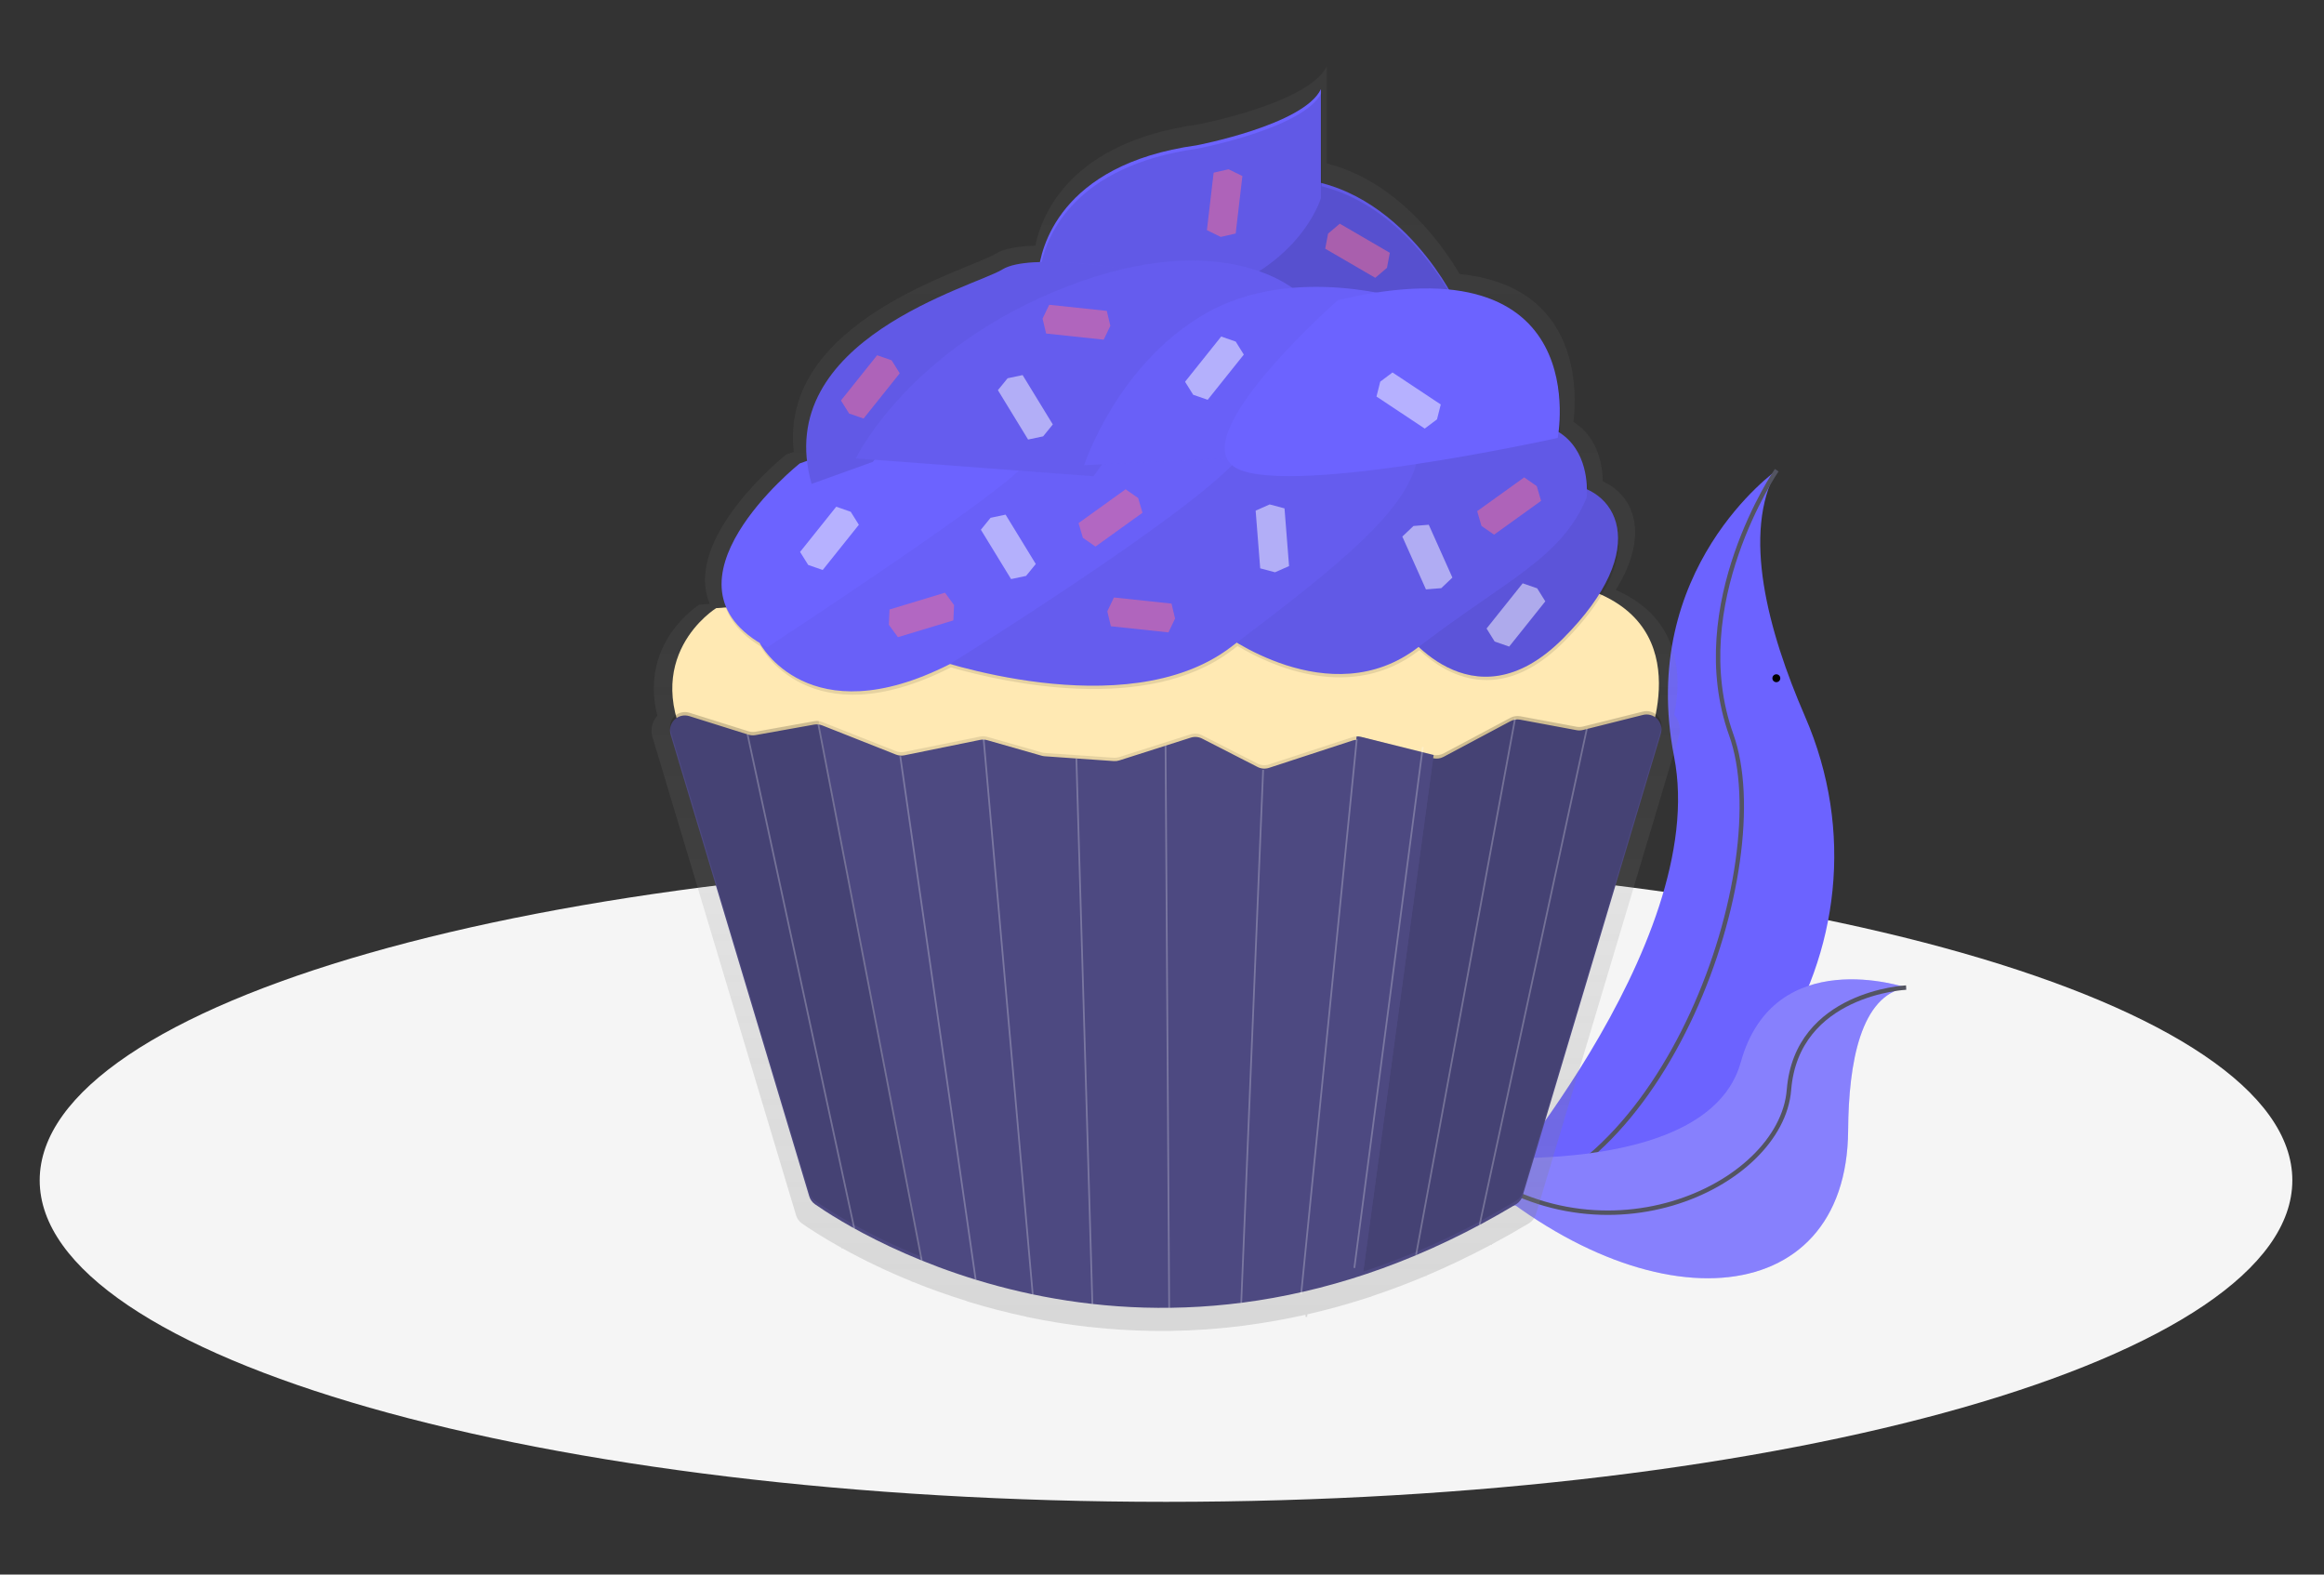 <svg width="527" height="357" viewBox="0 0 527 357" fill="none" xmlns="http://www.w3.org/2000/svg">
<rect x="0" y="0" width="527" height="357" fill="#333333" stroke="none"/>
<path d="M264.41 340.508C405.469 340.508 519.82 307.871 519.82 267.612C519.82 227.352 405.469 194.715 264.41 194.715C123.351 194.715 9 227.352 9 267.612C9 307.871 123.351 340.508 264.41 340.508Z" fill="#F5F5F5"/>
<path d="M402.893 106.61C402.893 106.61 371.273 128.946 379.625 171.568C387.978 214.191 335.214 273.631 335.214 273.631C335.214 273.631 335.668 273.631 336.515 273.631C393.627 273.351 432.042 214.739 409.3 162.408C400.858 142.957 394.97 120.811 402.893 106.61Z" fill="#6C63FF"/>
<path d="M402.893 106.61C402.893 106.61 382.012 137.051 392.589 166.622C403.167 196.193 377.585 269.721 335.232 273.631" stroke="#535461" stroke-miterlimit="10"/>
<path d="M432.245 223.911C432.245 223.911 402.29 213.738 394.749 240.83C387.208 267.921 330.131 262.051 330.131 262.051C330.131 262.051 330.454 262.367 331.068 262.933C372.406 301.456 418.84 297.999 419.09 256.289C419.186 240.788 421.99 225.698 432.245 223.911Z" fill="#6C63FF"/>
<path opacity="0.2" d="M432.245 223.911C432.245 223.911 402.29 213.738 394.749 240.83C387.208 267.921 330.131 262.051 330.131 262.051C330.131 262.051 330.454 262.367 331.068 262.933C372.406 301.456 418.84 297.999 419.09 256.289C419.186 240.788 421.99 225.698 432.245 223.911Z" fill="#F5F5F5"/>
<path d="M432.245 223.91C432.245 223.91 407.439 225.061 405.673 247.105C403.907 269.149 361.99 288.75 330.131 262.051" stroke="#535461" stroke-miterlimit="10"/>
<path d="M379.655 162.063C381.445 153.123 381.033 140.102 366.393 133.761C374.22 121.192 370.539 112.307 363.463 109.154C363.416 105.877 362.557 99.226 356.794 95.656C357.557 89.47 358.798 64.881 330.985 62.128C327.721 56.502 317.507 41.27 300.868 37.05V15C296.859 23.409 271.635 28.212 271.635 28.212C242.724 32.247 236.239 48.564 234.777 55.691C231.054 55.805 227.779 56.288 225.935 57.444C219.874 61.228 176.609 72.521 179.997 102.462C179.401 102.664 178.84 102.867 178.261 103.058C178.261 103.058 154.594 121.919 160.96 136.92L158.573 137.092C158.573 137.092 144.852 145.567 149.07 162.265C148.51 162.873 148.108 163.609 147.9 164.408C147.692 165.207 147.684 166.045 147.876 166.848L180.504 275.484C180.717 276.242 181.18 276.905 181.817 277.367C183.291 278.392 186.351 280.436 190.814 282.916L190.849 283.088L191.046 283.047C196.128 285.848 201.371 288.345 206.749 290.526V290.651L206.946 290.615C210.728 292.147 214.875 293.649 219.355 295.031V295.127H219.552C223.698 296.396 228.125 297.564 232.808 298.553V298.613H233.005C237.402 299.537 242.032 300.299 246.864 300.848H247.049C252.991 301.513 258.968 301.816 264.947 301.754V301.754H265.347C270.945 301.675 276.534 301.277 282.087 300.562H282.284V300.526C286.775 299.946 291.366 299.133 296.06 298.088L296.012 298.553L296.412 298.595L296.471 297.999C301.153 296.934 305.925 295.605 310.79 294.012H310.987V293.917C315.028 292.578 319.122 291.04 323.271 289.304L323.467 289.34V289.209C328.276 287.179 333.148 284.852 338.084 282.23L338.281 282.272L338.317 282.105C341.101 280.615 343.907 279.026 346.735 277.337C347.484 276.886 348.037 276.172 348.286 275.335L380.807 166.616C380.997 165.814 380.987 164.979 380.779 164.182C380.571 163.385 380.171 162.651 379.613 162.045L379.655 162.063Z" fill="url(#paint0_linear)"/>
<path d="M329.66 67.658C329.66 67.658 314.984 37.563 287.17 40.65C259.357 43.737 289.103 72.289 289.103 72.289C289.103 72.289 323.098 74.988 329.66 67.658Z" fill="#6C63FF"/>
<path opacity="0.1" d="M329.66 67.658C329.66 67.658 314.984 37.563 287.17 40.65C259.357 43.737 289.103 72.289 289.103 72.289C289.103 72.289 323.098 74.988 329.66 67.658Z" fill="black"/>
<path d="M235.416 62.64C235.416 62.64 235.416 62.247 235.487 61.556C235.982 56.734 239.938 37.318 271.337 32.95C271.337 32.95 295.672 28.32 299.532 20.215V44.911C299.532 44.911 294.509 62.277 269.404 68.063C244.299 73.85 235.416 62.64 235.416 62.64Z" fill="#6C63FF"/>
<path d="M162.41 137.879C162.41 137.879 144.231 149.071 156.998 171.062C169.766 193.052 372.538 171.062 372.538 171.062C372.538 171.062 385.663 144.053 362.109 134.405C338.556 124.756 162.41 137.879 162.41 137.879Z" fill="#FFE9B3"/>
<path opacity="0.1" d="M360.051 111.717C360.003 108.558 359.174 102.182 353.619 98.713C354.353 92.754 355.558 69.053 328.747 66.401C325.597 60.978 315.765 46.27 299.723 42.235V20.965C295.863 29.07 271.527 33.701 271.527 33.701C243.666 37.593 237.414 53.314 236.012 60.179C232.432 60.286 229.27 60.775 227.492 61.866C221.652 65.513 179.955 76.395 183.195 105.251C182.634 105.441 182.079 105.644 181.524 105.847C181.524 105.847 148.652 132.069 172.486 146.556C172.486 146.556 183.457 167.587 215.519 151.377L215.62 151.312C227.695 154.774 260.049 162.039 279.253 147.516L280.632 146.473C288.268 151.02 306.363 159.333 321.743 147.516L321.874 147.414C327.84 153.022 339.981 160.162 354.574 145.585C372.048 128.147 368.654 115.567 360.051 111.717Z" fill="black"/>
<path d="M317.686 142.122C317.686 142.122 333.526 165.656 354.383 144.822C375.24 123.987 366.357 110.096 354.383 109.708C342.409 109.321 317.686 142.122 317.686 142.122Z" fill="#6C63FF"/>
<path opacity="0.15" d="M317.686 142.122C317.686 142.122 333.526 165.656 354.383 144.822C375.24 123.987 366.357 110.096 354.383 109.708C342.409 109.321 317.686 142.122 317.686 142.122Z" fill="black"/>
<path d="M359.794 112.801C359.794 112.801 363.654 80.024 313.856 105.084C264.058 130.144 276.772 143.284 276.772 143.284C276.772 143.284 301.495 162.194 321.576 146.759C341.658 131.324 353.995 126.693 359.794 112.801Z" fill="#6C63FF"/>
<path opacity="0.1" d="M359.794 112.801C359.794 112.801 363.654 80.024 313.856 105.084C264.058 130.144 276.772 143.284 276.772 143.284C276.772 143.284 301.495 162.194 321.576 146.759C341.658 131.324 353.995 126.693 359.794 112.801Z" fill="black"/>
<path d="M321.552 102.766C321.552 102.766 302.622 89.655 273.657 102.766C244.693 115.877 210.692 149.071 210.692 149.071C210.692 149.071 255.115 164.911 279.063 146.753C303.01 128.594 320.395 115.114 321.552 102.766Z" fill="#6C63FF"/>
<path opacity="0.07" d="M321.552 102.766C321.552 102.766 302.622 89.655 273.657 102.766C244.693 115.877 210.692 149.071 210.692 149.071C210.692 149.071 255.115 164.911 279.063 146.753C303.01 128.594 320.395 115.114 321.552 102.766Z" fill="black"/>
<path d="M282.541 100.841C282.541 100.841 243.911 95.441 226.144 106.24C208.378 117.039 172.271 145.793 172.271 145.793C172.271 145.793 183.243 166.824 215.304 150.615C215.328 150.609 281.765 109.327 282.541 100.841Z" fill="#6C63FF"/>
<path opacity="0.03" d="M282.541 100.841C282.541 100.841 243.911 95.441 226.144 106.24C208.378 117.039 172.271 145.793 172.271 145.793C172.271 145.793 183.243 166.824 215.304 150.615C215.328 150.609 281.765 109.327 282.541 100.841Z" fill="black"/>
<path d="M181.334 105.084C181.334 105.084 146.958 132.498 173.996 146.759C173.996 146.759 231.162 109.333 232.325 105.084C232.325 105.084 205.681 95.823 181.334 105.084Z" fill="#6C63FF"/>
<path d="M256.272 61.097C256.272 61.097 233.482 57.241 227.302 61.097C221.121 64.953 174.771 76.919 184.036 109.714L197.925 104.72C197.925 104.72 224.599 71.127 256.272 61.097Z" fill="#6C63FF"/>
<path opacity="0.1" d="M256.272 61.097C256.272 61.097 233.482 57.241 227.302 61.097C221.121 64.953 174.771 76.919 184.036 109.714L197.925 104.72C197.925 104.72 224.599 71.127 256.272 61.097Z" fill="black"/>
<path d="M294.127 66.115C294.127 66.115 277.905 51.067 241.978 64.959C206.051 78.85 194.083 103.928 194.083 103.928L247.968 107.98C247.968 107.98 278.287 64.571 294.127 66.115Z" fill="#6C63FF"/>
<path opacity="0.07" d="M294.127 66.115C294.127 66.115 277.905 51.067 241.978 64.959C206.051 78.85 194.083 103.928 194.083 103.928L247.968 107.98C247.968 107.98 278.287 64.571 294.127 66.115Z" fill="black"/>
<path d="M319.232 68.04C319.232 68.04 293.351 59.553 273.293 71.127C253.236 82.7 245.85 105.465 245.85 105.465L277.911 103.922C277.911 103.922 303.01 64.571 319.232 68.04Z" fill="#6C63FF"/>
<path opacity="0.03" d="M319.232 68.04C319.232 68.04 293.351 59.553 273.293 71.127C253.236 82.7 245.85 105.465 245.85 105.465L277.911 103.922C277.911 103.922 303.01 64.571 319.232 68.04Z" fill="black"/>
<path d="M353.226 99.297C353.226 99.297 362.109 54.154 303.398 68.046C303.398 68.046 270.03 97.372 279.379 105.471C288.728 113.57 353.226 99.297 353.226 99.297Z" fill="#6C63FF"/>
<path opacity="0.1" d="M152.071 165.787L183.511 270.478C183.73 271.202 184.186 271.832 184.806 272.266C193.582 278.398 261.105 321.909 343.794 272.266C344.514 271.83 345.046 271.142 345.285 270.335L376.625 165.567C376.795 164.995 376.811 164.389 376.671 163.809C376.531 163.23 376.24 162.697 375.827 162.266C375.415 161.835 374.895 161.521 374.322 161.355C373.748 161.19 373.141 161.179 372.562 161.324L358.947 164.721C358.479 164.838 357.991 164.855 357.515 164.768L344.718 162.385C343.965 162.245 343.187 162.365 342.511 162.724L327.322 170.817C326.589 171.205 325.74 171.311 324.935 171.115L308.594 167.057C307.976 166.902 307.327 166.925 306.721 167.122L287.743 173.326C287.319 173.465 286.871 173.519 286.425 173.484C285.98 173.449 285.546 173.327 285.148 173.124L272.578 166.699C271.783 166.291 270.858 166.214 270.006 166.485L253.797 171.652C253.388 171.781 252.959 171.831 252.532 171.801L236.925 170.71C236.691 170.694 236.459 170.654 236.233 170.591L223.847 167.057C223.325 166.909 222.775 166.888 222.243 166.997L205.084 170.478C204.441 170.609 203.774 170.551 203.163 170.311L186.459 163.702C185.873 163.47 185.235 163.406 184.615 163.517L171.317 165.901C170.78 165.997 170.227 165.962 169.706 165.799L156.306 161.592C155.721 161.412 155.098 161.394 154.503 161.541C153.909 161.687 153.365 161.992 152.93 162.422C152.496 162.853 152.186 163.393 152.035 163.986C151.883 164.579 151.896 165.201 152.071 165.787V165.787Z" fill="black"/>
<path d="M152.071 166.556L183.511 271.247C183.73 271.971 184.186 272.601 184.806 273.035C193.582 279.167 261.105 322.677 343.794 273.035C344.514 272.599 345.046 271.91 345.285 271.104L376.625 166.336C376.795 165.764 376.811 165.158 376.671 164.578C376.531 163.998 376.24 163.466 375.827 163.035C375.415 162.604 374.895 162.29 374.322 162.124C373.748 161.959 373.141 161.948 372.562 162.093L358.959 165.507C358.491 165.625 358.003 165.641 357.527 165.555L344.73 163.171C343.977 163.032 343.199 163.151 342.523 163.511L327.333 171.604C326.601 171.992 325.752 172.098 324.947 171.902L308.612 167.826C307.994 167.671 307.345 167.693 306.739 167.891L287.761 174.095C287.337 174.234 286.889 174.288 286.443 174.253C285.998 174.218 285.564 174.096 285.166 173.892L272.595 167.456C271.8 167.048 270.876 166.971 270.024 167.242L253.815 172.408C253.406 172.538 252.977 172.588 252.55 172.557L236.925 171.467C236.691 171.451 236.459 171.411 236.233 171.348L223.847 167.814C223.325 167.665 222.775 167.645 222.243 167.754L205.084 171.246C204.441 171.378 203.774 171.32 203.163 171.079L186.459 164.47C185.873 164.239 185.235 164.175 184.615 164.286L171.317 166.669C170.78 166.766 170.227 166.731 169.706 166.568L156.306 162.361C155.721 162.181 155.098 162.163 154.503 162.309C153.909 162.456 153.365 162.76 152.93 163.191C152.496 163.622 152.186 164.162 152.035 164.755C151.883 165.347 151.896 165.97 152.071 166.556V166.556Z" fill="#4D4981"/>
<path opacity="0.5" d="M186.56 129.232L183.273 128.088L181.429 125.138L189.626 114.887L192.914 116.032L194.757 118.981L186.56 129.232Z" fill="white"/>
<path opacity="0.5" d="M342.23 146.598L338.937 145.454L337.1 142.504L345.291 132.253L348.578 133.392L350.422 136.342L342.23 146.598Z" fill="white"/>
<path opacity="0.5" d="M273.86 90.644L270.573 89.506L268.729 86.556L276.921 76.299L280.214 77.444L282.052 80.394L273.86 90.644Z" fill="white"/>
<path opacity="0.5" d="M292.313 128.344L289.133 129.75L285.768 128.856L284.736 115.775L287.916 114.369L291.281 115.263L292.313 128.344Z" fill="white"/>
<path opacity="0.5" d="M238.738 96.234L236.543 98.934L233.136 99.655L226.287 88.463L228.489 85.763L231.895 85.042L238.738 96.234Z" fill="white"/>
<path opacity="0.5" d="M234.879 127.873L232.677 130.573L229.276 131.294L222.427 120.102L224.623 117.402L228.03 116.681L234.879 127.873Z" fill="white"/>
<path opacity="0.5" d="M329.35 130.954L326.826 133.35L323.354 133.63L317.997 121.651L320.526 119.256L323.992 118.975L329.35 130.954Z" fill="white"/>
<path opacity="0.5" d="M312.138 89.905L312.991 86.532L315.771 84.446L326.713 91.705L325.86 95.078L323.08 97.17L312.138 89.905Z" fill="white"/>
<path opacity="0.5" d="M195.831 94.893L192.544 93.749L190.7 90.799L198.897 80.549L202.185 81.687L204.028 84.637L195.831 94.893Z" fill="#FD6F8D"/>
<path opacity="0.5" d="M237.223 75.62L236.418 72.241L237.921 69.1L250.981 70.489L251.786 73.874L250.283 77.015L237.223 75.62Z" fill="#FD6F8D"/>
<path opacity="0.5" d="M300.51 56.383L301.161 52.968L303.815 50.715L315.163 57.318L314.512 60.733L311.858 62.986L300.51 56.383Z" fill="#FD6F8D"/>
<path opacity="0.5" d="M275.208 39.154L278.603 38.379L281.729 39.911L280.208 52.944L276.813 53.713L273.687 52.181L275.208 39.154Z" fill="#FD6F8D"/>
<path opacity="0.5" d="M251.906 141.991L251.1 138.606L252.598 135.465L265.657 136.854L266.463 140.239L264.965 143.38L251.906 141.991Z" fill="#FD6F8D"/>
<path opacity="0.5" d="M203.617 144.464L201.558 141.657L201.713 138.189L214.284 134.381L216.348 137.188L216.187 140.662L203.617 144.464Z" fill="#FD6F8D"/>
<path opacity="0.5" d="M338.8 121.222L335.942 119.238L334.97 115.894L345.631 108.236L348.489 110.221L349.461 113.558L338.8 121.222Z" fill="#FD6F8D"/>
<path opacity="0.5" d="M248.415 123.922L245.558 121.937L244.579 118.6L255.24 110.936L258.098 112.921L259.076 116.258L248.415 123.922Z" fill="#FD6F8D"/>
<path opacity="0.1" d="M184.639 163.517L171.341 165.901C170.803 165.997 170.251 165.962 169.73 165.799L169.509 165.728L193.713 277.767L169.509 165.728L156.33 161.592C155.746 161.41 155.124 161.39 154.53 161.533C153.935 161.677 153.391 161.979 152.954 162.407C152.518 162.835 152.206 163.373 152.051 163.964C151.897 164.555 151.905 165.177 152.077 165.764L183.517 270.454C183.736 271.179 184.192 271.808 184.812 272.242C187.562 274.167 196.094 279.763 209.052 285.007L185.611 163.433C185.285 163.414 184.957 163.442 184.639 163.517V163.517Z" fill="black"/>
<path opacity="0.1" d="M372.574 161.336L358.959 164.733C358.491 164.85 358.003 164.867 357.527 164.78L344.73 162.396C344.336 162.326 343.932 162.326 343.537 162.396L321.165 283.792L343.525 162.402C343.175 162.464 342.837 162.581 342.523 162.748L327.334 170.841C326.641 171.209 325.841 171.325 325.072 171.169L309.131 288.309C318.22 285.295 327.032 281.507 335.471 276.986L359.866 164.5L335.465 276.95C338.225 275.48 341.01 273.907 343.818 272.23C344.538 271.794 345.07 271.106 345.309 270.299L376.648 165.531C376.809 164.961 376.817 164.36 376.672 163.786C376.527 163.212 376.233 162.686 375.821 162.261C375.408 161.836 374.891 161.527 374.321 161.365C373.751 161.202 373.149 161.192 372.574 161.336V161.336Z" fill="black"/>
<path d="M324.923 171.133L308.594 167.057C308.28 166.979 307.957 166.947 307.634 166.961L295.171 292.195C299.745 291.158 304.406 289.862 309.155 288.309L325.096 171.169L324.923 171.133Z" fill="#4D4981"/>
<g opacity="0.5">
<path opacity="0.5" d="M169.7 166.448L169.321 166.53L193.525 278.546L193.904 278.464L169.7 166.448Z" fill="white"/>
<path opacity="0.5" d="M204.335 171.399L203.951 171.454L221.05 290.13L221.434 290.075L204.335 171.399Z" fill="white"/>
<path opacity="0.5" d="M185.755 164.102L185.374 164.175L208.835 285.873L209.215 285.8L185.755 164.102Z" fill="white"/>
<path opacity="0.5" d="M223.246 167.574L222.86 167.608L233.996 293.488L234.382 293.454L223.246 167.574Z" fill="white"/>
<path opacity="0.5" d="M244.277 171.989L243.889 172L247.52 295.672L247.908 295.661L244.277 171.989Z" fill="white"/>
<path opacity="0.5" d="M264.501 169.069L264.113 169.071L264.937 296.548L265.325 296.546L264.501 169.069Z" fill="white"/>
<path opacity="0.5" d="M286.24 174.537L281.275 295.384L281.662 295.4L286.627 174.553L286.24 174.537Z" fill="white"/>
<path opacity="0.5" d="M307.477 167.562L294.854 293.44L295.24 293.479L307.863 167.6L307.477 167.562Z" fill="white"/>
<path opacity="0.5" d="M322.453 169.333L306.926 287.449L307.309 287.499L322.837 169.383L322.453 169.333Z" fill="white"/>
<path opacity="0.5" d="M343.377 162.888L320.926 284.485L321.307 284.555L343.758 162.958L343.377 162.888Z" fill="white"/>
<path opacity="0.5" d="M359.648 165.223L335.319 277.724L335.698 277.805L360.027 165.304L359.648 165.223Z" fill="white"/>
</g>
<path d="M402.809 154.667C403.046 154.667 403.274 154.573 403.442 154.405C403.61 154.238 403.704 154.01 403.704 153.773C403.704 153.536 403.61 153.309 403.442 153.141C403.274 152.973 403.046 152.879 402.809 152.879C402.572 152.879 402.344 152.973 402.176 153.141C402.008 153.309 401.914 153.536 401.914 153.773C401.914 154.01 402.008 154.238 402.176 154.405C402.344 154.573 402.572 154.667 402.809 154.667V154.667Z" fill="black"/>
<defs>
<linearGradient id="paint0_linear" x1="264.35" y1="301.742" x2="264.35" y2="14.988" gradientUnits="userSpaceOnUse">
<stop stop-color="#808080" stop-opacity="0.25"/>
<stop offset="0.54" stop-color="#808080" stop-opacity="0.12"/>
<stop offset="1" stop-color="#808080" stop-opacity="0.1"/>
</linearGradient>
</defs>
</svg>

